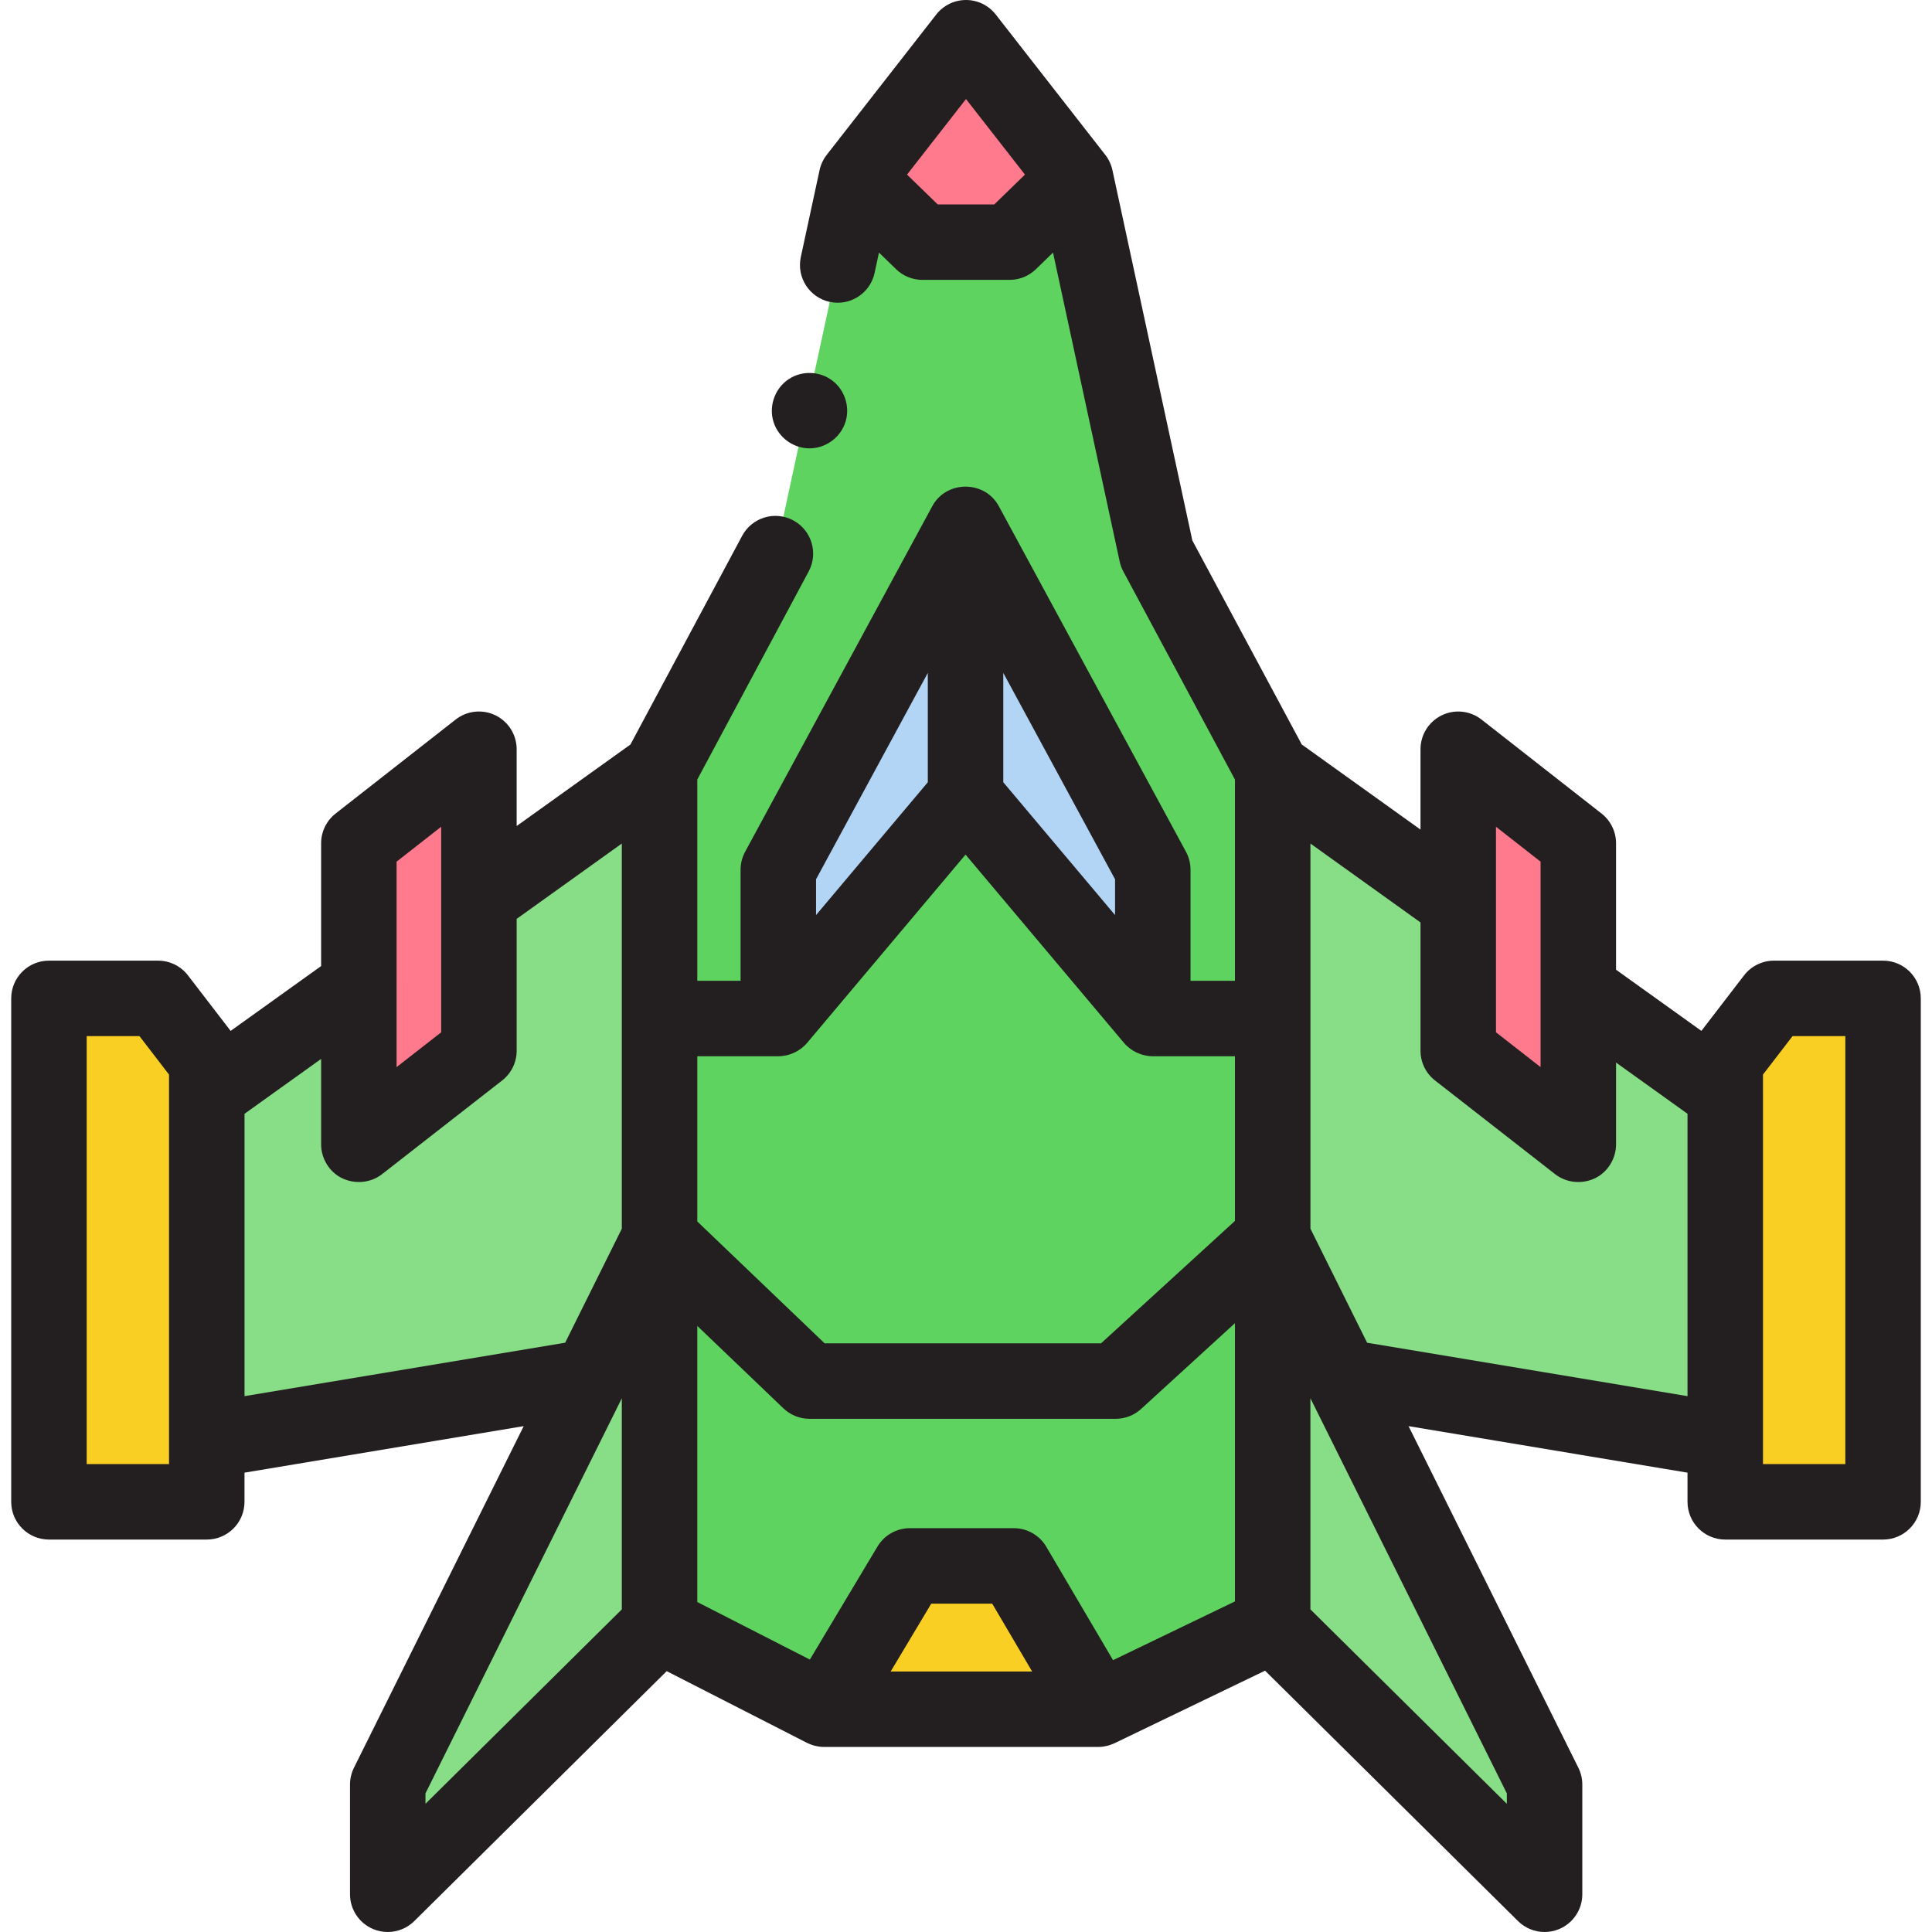 <?xml version="1.0" encoding="UTF-8" standalone="no"?>
<svg
   xmlns:dc="http://purl.org/dc/elements/1.1/"
   xmlns:cc="http://creativecommons.org/ns#"
   xmlns:rdf="http://www.w3.org/1999/02/22-rdf-syntax-ns#"
   xmlns:svg="http://www.w3.org/2000/svg"
   xmlns="http://www.w3.org/2000/svg"
   xmlns:sodipodi="http://sodipodi.sourceforge.net/DTD/sodipodi-0.dtd"
   xmlns:inkscape="http://www.inkscape.org/namespaces/inkscape"
   version="1.1"
   id="Capa_1"
   x="0px"
   y="0px"
   viewBox="0 0 512 512"
   style="enable-background:new 0 0 512 512;"
   xml:space="preserve"
   width="512"
   height="512"
   sodipodi:docname="spaceship_green.svg"
   inkscape:version="1.0.1 (3bc2e813f5, 2020-09-07)"><defs
   id="defs65" /><sodipodi:namedview
   pagecolor="#ffffff"
   bordercolor="#666666"
   borderopacity="1"
   objecttolerance="10"
   gridtolerance="10"
   guidetolerance="10"
   inkscape:pageopacity="0"
   inkscape:pageshadow="2"
   inkscape:window-width="2560"
   inkscape:window-height="1012"
   id="namedview63"
   showgrid="false"
   inkscape:zoom="1.6523438"
   inkscape:cx="256"
   inkscape:cy="256"
   inkscape:window-x="0"
   inkscape:window-y="44"
   inkscape:window-maximized="1"
   inkscape:current-layer="g60" />
<g
   id="g60">
	<g
   id="g4"
   style="fill:#5fd35f">
		<polygon
   style="fill:#5fd35f"
   points="205.494,146.717 174.788,204.079 174.788,430.675 218.403,452.965 291.017,452.965     337.272,430.675 337.272,204.079 306.507,146.717 285.029,47.193 256,10 226.971,47.193 222,70.23   "
   id="polygon2" />
	</g>
	<g
   id="g8"
   style="fill:#87de87">
		<polygon
   style="fill:#87de87"
   points="174.79,204.08 174.79,327.97 156.46,364.86 54.8,381.8 54.8,290.03 95.1,261.16     95.1,303.28 126.92,278.45 126.92,238.37   "
   id="polygon6" />
	</g>
	<g
   id="g12">
		<polygon
   style="fill:#FACF23;"
   points="54.794,281.378 41.886,264.582 12.97,264.582 12.97,397.999 54.794,397.999   "
   id="polygon10" />
	</g>
	<g
   id="g16"
   style="fill:#87de87">
		<polygon
   style="fill:#87de87"
   points="457.21,290.03 457.21,381.8 355.62,364.86 337.28,327.97 337.28,204.08 386.45,239.32     386.45,278.45 418.27,303.28 418.27,262.12   "
   id="polygon14" />
	</g>
	<g
   id="g20">
		<polygon
   style="fill:#FACF23;"
   points="457.206,281.378 470.115,264.582 499.03,264.582 499.03,397.999 457.206,397.999   "
   id="polygon18" />
	</g>
	<g
   id="g24"
   style="fill:#87de87">
		<polygon
   style="fill:#87de87"
   points="174.788,327.966 102.756,472.921 102.756,502 174.788,430.675   "
   id="polygon22" />
	</g>
	<g
   id="g28"
   style="fill:#87de87">
		<polygon
   style="fill:#87de87"
   points="337.272,327.966 409.328,472.921 409.328,502 337.272,430.675   "
   id="polygon26" />
	</g>
	<g
   id="g32">
		<polygon
   style="fill:#FF7A8C;"
   points="386.447,278.453 386.447,198.559 418.27,223.48 418.27,303.276   "
   id="polygon30" />
	</g>
	<g
   id="g36">
		<polygon
   style="fill:#FF7A8C;"
   points="126.922,278.453 126.922,198.559 95.099,223.48 95.099,303.276   "
   id="polygon34" />
	</g>
	<g
   id="g40">
		<polygon
   style="fill:#B2D5F6;"
   points="255.88,138.861 255.88,210.949 206.261,269.917 206.261,230.482   "
   id="polygon38" />
	</g>
	<g
   id="g44">
		<polygon
   style="fill:#B2D5F6;"
   points="255.88,138.861 255.88,210.949 305.5,269.917 305.5,230.482   "
   id="polygon42" />
	</g>
	<g
   id="g48">
		<polygon
   style="fill:#FF7A8C;"
   points="226.971,47.193 244.443,64.17 267.557,64.17 285.029,47.193 256,10   "
   id="polygon46" />
	</g>
	<g
   id="g52">
		<polygon
   style="fill:#FACF23;"
   points="218.403,452.965 241.123,414.983 268.666,414.983 291.017,452.965   "
   id="polygon50" />
	</g>
	<g
   id="g58">
		<path
   style="fill:#231F20;"
   d="M499.03,254.582h-28.915c-3.106,0-6.036,1.443-7.929,3.907l-11.301,14.704l-22.614-16.208V223.48    c0-3.074-1.414-5.978-3.835-7.873l-31.823-24.921c-3.013-2.359-7.106-2.792-10.544-1.117c-3.438,1.675-5.621,5.165-5.621,8.99    v21.289l-31.465-22.551l-28.999-54.066l-21.179-98.148c-0.314-1.456-0.977-2.87-1.893-4.043L263.883,3.847    C261.989,1.419,259.08,0,256,0s-5.988,1.419-7.883,3.847L219.088,41.04c-0.915,1.173-1.579,2.588-1.893,4.043l-4.972,23.037    c-1.165,5.398,2.268,10.719,7.666,11.884c5.397,1.163,10.72-2.267,11.885-7.666l1.166-5.403l4.534,4.406    c1.866,1.813,4.366,2.828,6.969,2.828h23.113c2.603,0,5.103-1.015,6.969-2.828l4.534-4.406l17.671,81.89    c0.197,0.913,0.521,1.794,0.963,2.617l29.579,55.148v53.326h-11.773v-29.435c0-1.663-0.415-3.3-1.207-4.762l-49.619-91.622    c-3.727-6.833-13.85-6.849-17.586,0l-49.619,91.622c-0.792,1.462-1.207,3.099-1.207,4.762v29.435H184.79v-53.334l29.52-55.147    c2.606-4.869,0.772-10.929-4.097-13.536c-4.871-2.607-10.931-0.771-13.536,4.097l-29.608,55.312l-30.148,21.596v-20.347    c0-3.825-2.183-7.315-5.621-8.99c-3.438-1.674-7.531-1.241-10.545,1.117l-31.822,24.921c-2.42,1.896-3.834,4.799-3.834,7.873    v32.543L61.121,273.2l-11.306-14.712c-1.893-2.463-4.822-3.907-7.929-3.907H12.971c-5.522,0-10,4.477-10,10v133.417    c0,5.523,4.478,10,10,10h41.823c5.522,0,10-4.477,10-10v-7.727l73.993-12.33l-44.986,90.529c-0.688,1.383-1.045,2.906-1.045,4.45    V502c0,4.036,2.426,7.676,6.15,9.229c1.244,0.519,2.551,0.771,3.848,0.771c2.585,0,5.128-1.003,7.038-2.895l66.89-66.233    l37.17,18.996c0.127,0.065,0.261,0.112,0.39,0.171c0.16,0.073,0.318,0.146,0.482,0.211c0.231,0.092,0.467,0.168,0.704,0.242    c0.161,0.05,0.32,0.105,0.484,0.147c0.264,0.068,0.533,0.116,0.802,0.162c0.143,0.025,0.283,0.058,0.428,0.077    c0.417,0.053,0.838,0.084,1.261,0.084h72.615c0.414,0,0.826-0.031,1.234-0.082c0.137-0.017,0.271-0.047,0.406-0.069    c0.269-0.045,0.537-0.095,0.801-0.162c0.154-0.039,0.305-0.086,0.457-0.132c0.241-0.073,0.479-0.154,0.715-0.245    c0.151-0.059,0.301-0.12,0.449-0.186c0.092-0.041,0.187-0.072,0.278-0.115l39.896-19.225l67.039,66.359    c1.91,1.891,4.452,2.894,7.037,2.894c1.297,0,2.604-0.252,3.849-0.771c3.724-1.554,6.149-5.194,6.149-9.229v-29.079    c0-1.544-0.357-3.068-1.045-4.451l-45-90.527l73.923,12.327v7.729c0,5.523,4.478,10,10,10h41.823c5.522,0,10-4.477,10-10V264.582    C509.03,259.059,504.552,254.582,499.03,254.582z M263.498,54.17h-14.996l-8.128-7.897L256,26.253l15.626,20.02L263.498,54.17z     M408.271,228.35v33.756c0,0.005-0.001,0.009-0.001,0.014v20.672l-11.819-9.223V239.32c0-0.016-0.003-0.032-0.003-0.049v-20.18    L408.271,228.35z M295.499,242.501l-29.619-35.2v-28.978l29.619,54.692V242.501z M216.261,233.017l29.619-54.692v28.978    l-29.619,35.2V233.017z M206.248,279.917c2.92,0,5.784-1.326,7.665-3.562l41.968-49.875l41.968,49.875    c1.881,2.236,4.745,3.562,7.665,3.562h21.76v43.642L291.784,356h-73.243l-33.751-32.302v-43.78H206.248z M116.921,219.092v19.262    c0,0.006-0.001,0.011-0.001,0.016v35.199l-10.739,8.379l-1.082,0.844V261.16c0-0.005-0.001-0.009-0.001-0.014V228.35    L116.921,219.092z M44.794,387.999H22.971V274.582h13.988l7.835,10.195V387.999z M64.8,369.996v-74.829l20.299-14.542v22.651    c0,3.695,2.14,7.283,5.478,8.921c3.438,1.688,7.634,1.34,10.676-1.034l18.755-14.635l13.064-10.19    c2.43-1.895,3.85-4.804,3.85-7.885v-34.946l27.867-19.962v102.073l-15.016,30.217L64.8,369.996z M112.756,475.269l52.032-104.708    v55.942l-52.032,51.521V475.269z M184.788,351.379l22.824,21.845c1.86,1.782,4.338,2.776,6.914,2.776h81.14    c2.497,0,4.904-0.934,6.747-2.619l24.859-22.725v73.737l-32.305,15.567l-17.683-30.049c-1.797-3.054-5.075-4.928-8.618-4.928    h-27.543c-3.518,0-6.776,1.848-8.582,4.866l-17.918,29.953l-29.835-15.247V351.379z M236.037,442.964l10.757-17.981h16.154    l10.581,17.981H236.037z M399.328,478.031l-52.056-51.528v-55.954l52.056,104.721V478.031z M362.302,355.836l-15.021-30.215    V223.55l29.167,20.904v33.999c0,3.081,1.42,5.99,3.85,7.885l15.821,12.34l16,12.485c3.043,2.372,7.236,2.723,10.676,1.034    c3.338-1.64,5.478-5.226,5.478-8.921v-21.684l18.936,13.571v74.831L362.302,355.836z M489.03,387.999h-21.823v-6.128    c0-0.024,0.004-0.047,0.004-0.071v-91.77c0-0.022-0.004-0.043-0.004-0.065v-5.187l7.835-10.195h13.988V387.999z"
   id="path54" />
		<path
   style="fill:#231F20;"
   d="M205.29,112.64c1.622,3.894,5.659,6.449,9.887,6.157c4.06-0.28,7.615-3.048,8.863-6.922    c1.281-3.974-0.115-8.452-3.428-10.991c-3.315-2.541-7.985-2.734-11.496-0.472C205.11,102.994,203.451,108.228,205.29,112.64z"
   id="path56" />
	</g>
</g>















</svg>
